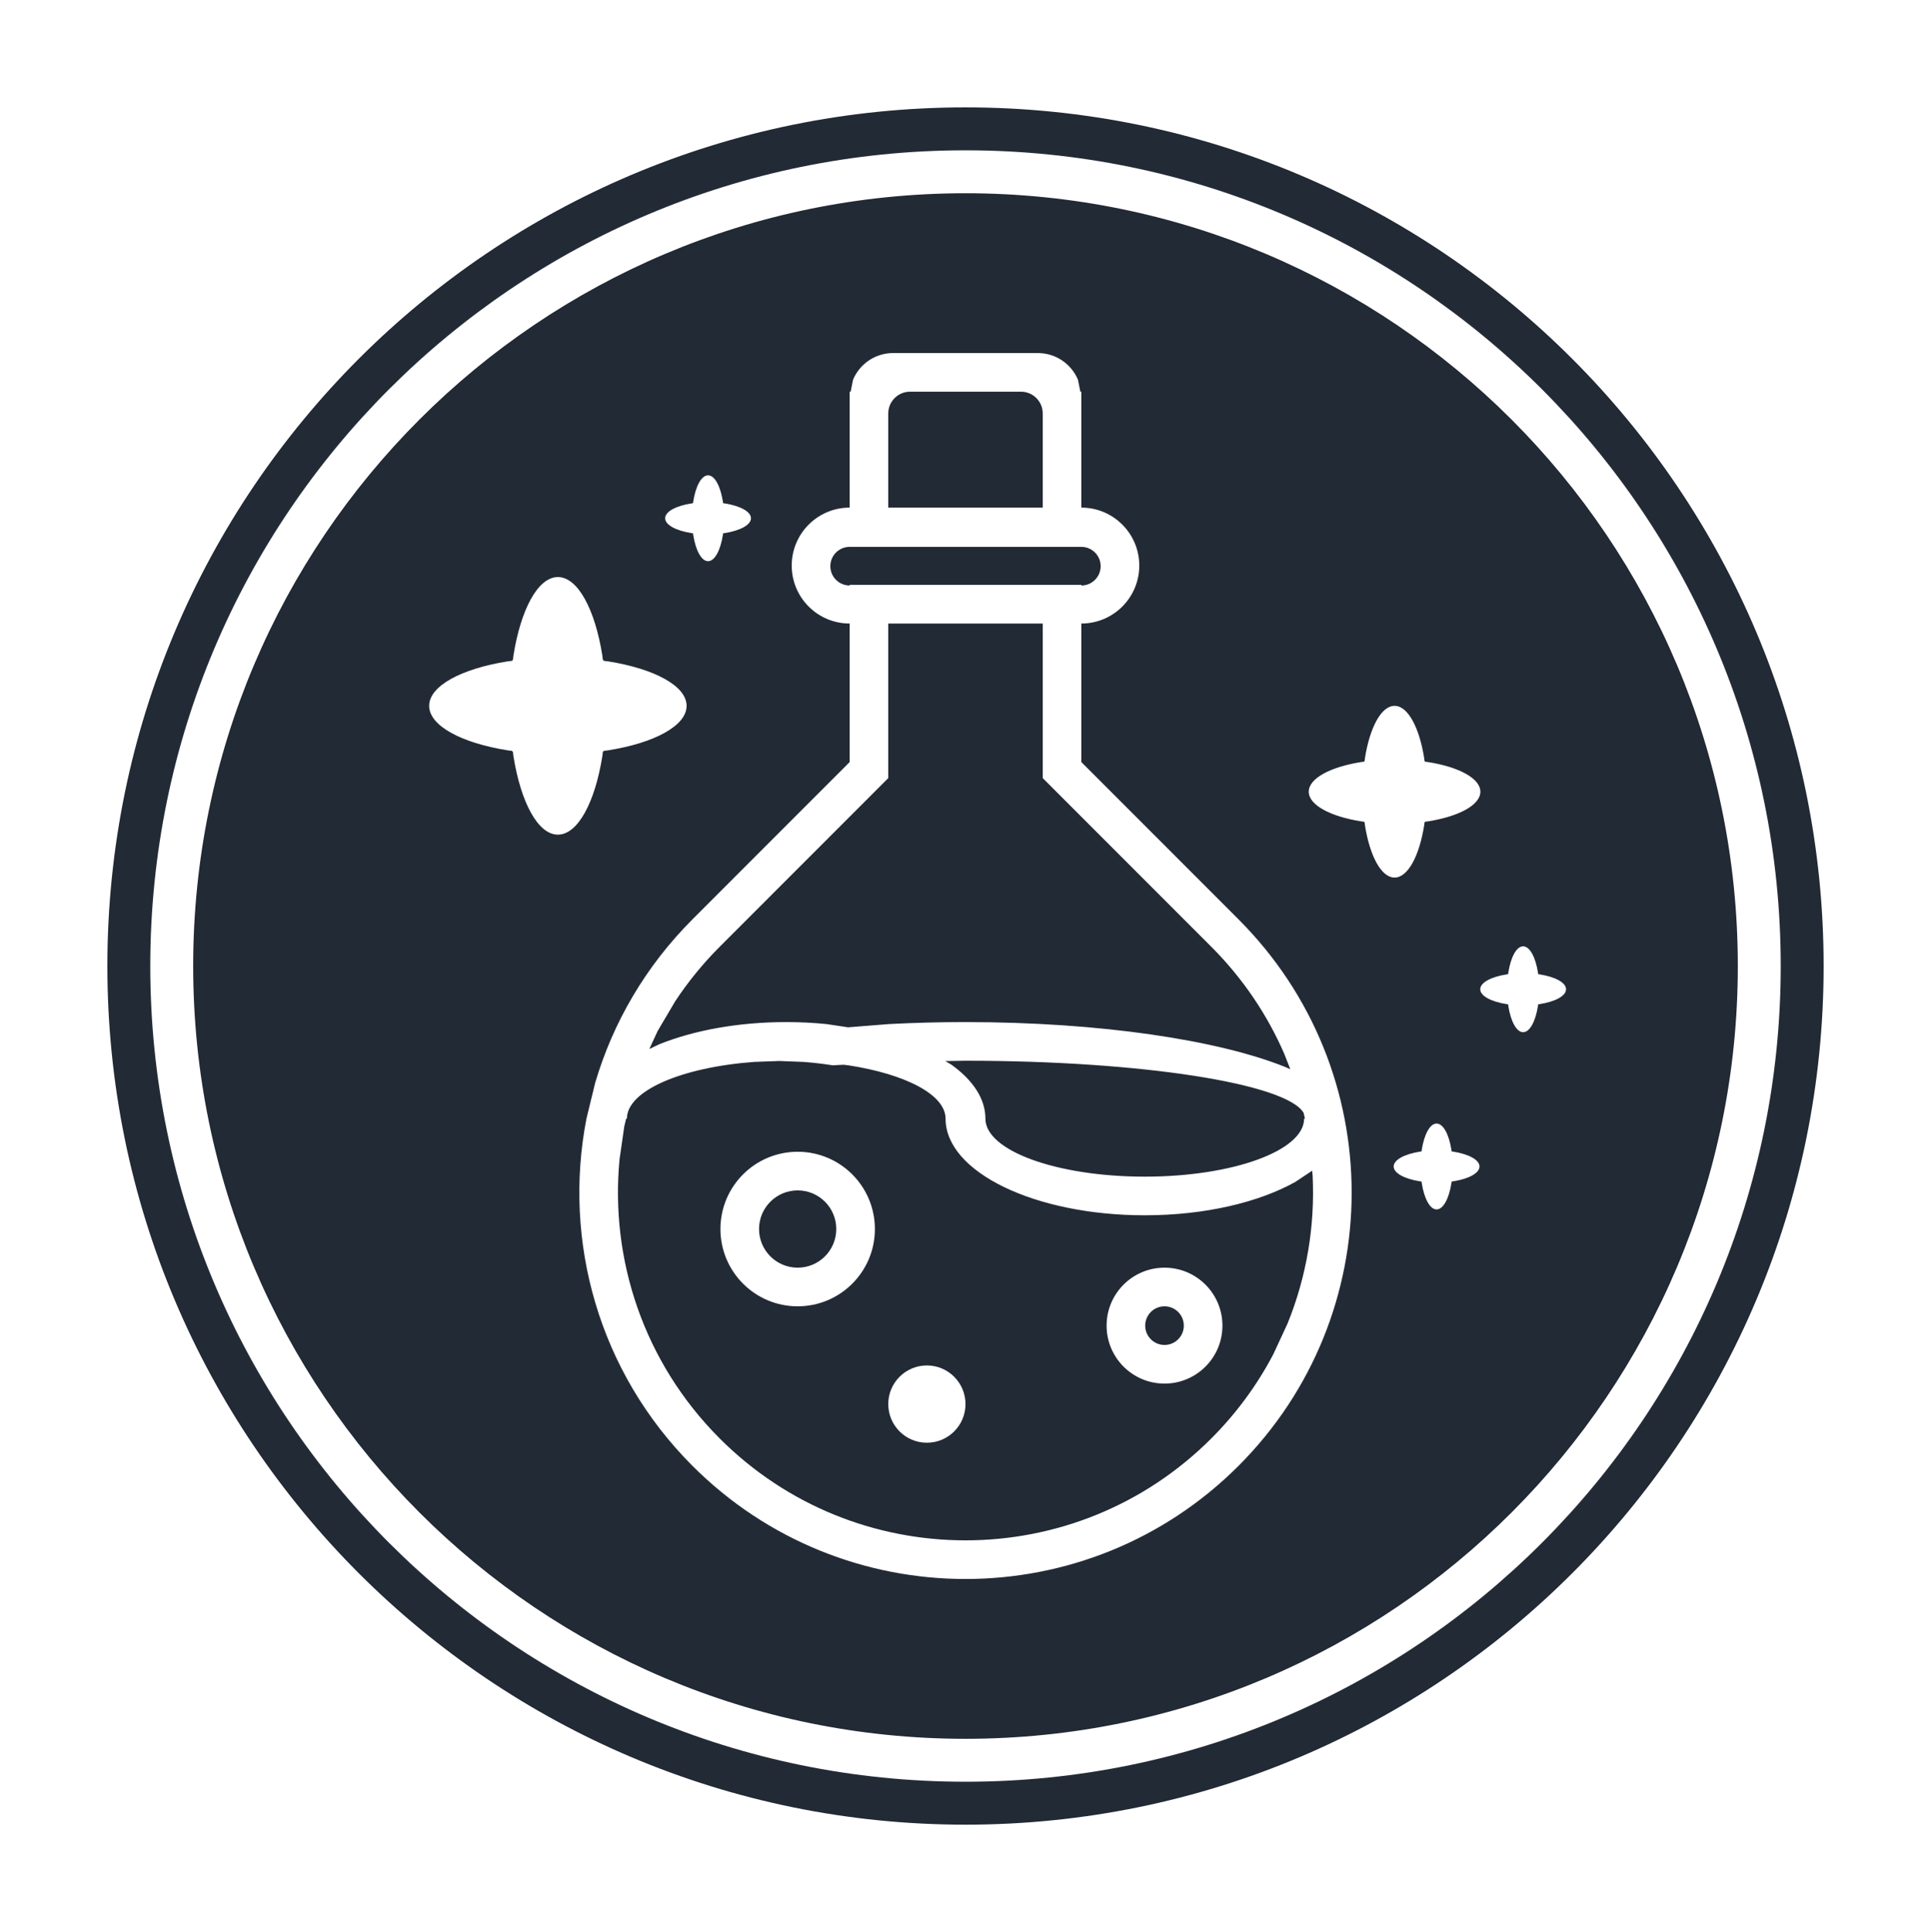 <svg width="2338" height="2339" xmlns="http://www.w3.org/2000/svg" xmlns:xlink="http://www.w3.org/1999/xlink" xml:space="preserve" overflow="hidden"><g transform="translate(-1031 -68)"><path d="M2153.25 1721.06C2127.42 1721.06 2106.49 1742 2106.49 1767.83 2106.49 1793.67 2127.42 1814.61 2153.25 1814.61 2179.07 1814.61 2200 1793.67 2200 1767.83 2200 1742 2179.07 1721.06 2153.25 1721.06ZM2440.96 1649.46C2453.87 1649.46 2464.34 1659.93 2464.34 1672.85 2464.34 1685.77 2453.87 1696.24 2440.96 1696.24 2428.05 1696.24 2417.58 1685.77 2417.58 1672.85 2417.58 1659.93 2428.05 1649.46 2440.96 1649.46ZM2440.96 1602.68C2402.23 1602.68 2370.83 1634.1 2370.83 1672.85 2370.83 1711.6 2402.23 1743.02 2440.96 1743.02 2479.69 1743.02 2511.09 1711.6 2511.09 1672.85 2511.09 1634.1 2479.69 1602.68 2440.96 1602.68ZM1996.79 1509.13C2022.61 1509.13 2043.54 1530.07 2043.54 1555.91 2043.54 1581.74 2022.61 1602.68 1996.79 1602.68 1970.97 1602.68 1950.03 1581.74 1950.03 1555.91 1950.03 1530.07 1970.97 1509.13 1996.79 1509.13ZM1996.79 1462.35C1945.14 1462.35 1903.28 1504.24 1903.28 1555.91 1903.28 1607.57 1945.14 1649.46 1996.79 1649.46 2048.43 1649.46 2090.3 1607.57 2090.3 1555.91 2090.3 1504.24 2048.43 1462.35 1996.79 1462.35ZM2770.38 1428.21C2762.31 1428.21 2755.39 1441.3 2752.43 1459.95L2752.24 1461.62 2752.01 1461.81 2751.83 1462.03 2750.16 1462.22C2731.51 1465.18 2718.43 1472.11 2718.43 1480.18 2718.43 1488.25 2731.51 1495.18 2750.16 1498.14L2751.83 1498.33 2752.01 1498.56 2752.24 1498.74 2752.43 1500.41C2755.39 1519.07 2762.31 1532.16 2770.38 1532.16 2778.45 1532.16 2785.37 1519.07 2788.33 1500.41L2788.53 1498.74 2788.75 1498.56 2788.93 1498.33 2790.6 1498.14C2809.25 1495.18 2822.33 1488.25 2822.33 1480.18 2822.33 1472.11 2809.25 1465.18 2790.6 1462.22L2788.93 1462.03 2788.75 1461.81 2788.53 1461.62 2788.33 1459.95C2785.37 1441.3 2778.45 1428.21 2770.38 1428.21ZM1974.46 1352.46 2003.92 1353.58C2016.09 1354.51 2027.83 1355.89 2039.02 1357.67L2039.28 1357.72 2039.85 1357.67 2052.24 1357.01 2058.05 1357.67C2127.3 1368.32 2175.88 1393.25 2175.88 1422.32L2175.88 1422.32C2175.88 1486.9 2283.85 1539.26 2417.04 1539.26 2489.88 1539.26 2555.17 1523.6 2599.39 1498.85L2619.78 1485.29 2620.31 1491.61C2623.2 1552.16 2613.09 1613.21 2589.98 1670.22L2576.96 1698.29 2572.65 1707.58C2553.39 1744.25 2528.36 1778.67 2497.55 1809.49 2333.22 1973.9 2066.78 1973.9 1902.45 1809.49 1810.02 1717.01 1769.58 1592.21 1781.13 1471.45L1781.13 1471.45 1781.91 1466.04 1786.91 1431.39 1789.12 1422.32 1790.03 1422.32C1790.03 1388.41 1856.16 1360.12 1944.08 1353.58ZM2200 1352.15C2413.03 1352.15 2588.25 1379.76 2609.32 1415.14L2609.39 1415.36 2610.99 1422.32 2609.97 1422.32C2609.97 1461.07 2523.59 1492.48 2417.04 1492.48 2310.49 1492.48 2224.12 1461.07 2224.12 1422.32L2224.12 1422.32C2224.12 1398.1 2208.93 1375.6 2182.93 1356.93L2175.51 1352.57ZM2875.18 1213.66C2867.11 1213.66 2860.19 1226.75 2857.23 1245.4L2857.04 1247.07 2856.81 1247.26 2856.63 1247.48 2854.96 1247.67C2836.31 1250.63 2823.23 1257.56 2823.23 1265.63 2823.23 1273.71 2836.31 1280.63 2854.96 1283.59L2856.63 1283.79 2856.81 1284.01 2857.04 1284.19 2857.23 1285.86C2860.19 1304.52 2867.11 1317.61 2875.18 1317.61 2883.25 1317.61 2890.17 1304.52 2893.13 1285.86L2893.33 1284.19 2893.55 1284.01 2893.73 1283.79 2895.4 1283.59C2914.05 1280.63 2927.13 1273.71 2927.13 1265.63 2927.13 1257.56 2914.05 1250.63 2895.4 1247.67L2893.73 1247.48 2893.55 1247.26 2893.33 1247.07 2893.13 1245.4C2890.17 1226.75 2883.25 1213.66 2875.18 1213.66ZM2719.5 922.522C2703.36 922.522 2689.51 948.701 2683.6 986.01L2683.21 989.353 2682.77 989.721 2682.4 990.165 2679.06 990.555C2641.77 996.472 2615.6 1010.33 2615.6 1026.47 2615.6 1042.62 2641.77 1056.47 2679.06 1062.39L2682.4 1062.78 2682.77 1063.22 2683.21 1063.59 2683.6 1066.93C2689.51 1104.24 2703.36 1130.42 2719.5 1130.42 2735.64 1130.42 2749.49 1104.24 2755.4 1066.93L2755.79 1063.59 2756.23 1063.22 2756.6 1062.78 2759.94 1062.39C2797.23 1056.47 2823.4 1042.62 2823.4 1026.47 2823.4 1010.33 2797.23 996.472 2759.94 990.555L2756.6 990.165 2756.23 989.721 2755.79 989.353 2755.4 986.01C2749.49 948.701 2735.64 922.522 2719.5 922.522ZM2106.49 822.867 2293.51 822.867 2293.51 943.823 2293.51 943.823 2293.51 1009.98 2497.55 1214.11C2536.06 1252.64 2565.55 1296.79 2586.01 1343.92L2593.27 1362.46 2587.5 1359.88C2506.3 1327.12 2363.1 1305.37 2200 1305.37 2168.37 1305.37 2137.48 1306.19 2107.66 1307.75L2057.8 1311.7 2031.56 1307.75C2015.86 1306.19 1999.61 1305.37 1982.96 1305.37 1924.69 1305.37 1871.25 1315.39 1829.56 1332.08L1817.18 1337.94 1819.83 1332.22 1827.35 1316.02 1829.17 1312.94 1848.53 1280.15C1863.94 1256.81 1881.91 1234.66 1902.45 1214.11L1939.55 1177 2106.49 1009.98 2106.49 822.867ZM1706.47 766.597C1682.27 766.597 1661.5 805.866 1652.62 861.829L1652.04 866.844 1651.37 867.395 1650.82 868.062 1645.81 868.646C1589.87 877.522 1550.62 898.302 1550.62 922.522 1550.62 946.742 1589.87 967.523 1645.81 976.399L1650.82 976.983 1651.37 977.65 1652.04 978.201 1652.62 983.215C1661.5 1039.18 1682.27 1078.45 1706.47 1078.45 1730.68 1078.45 1751.45 1039.18 1760.33 983.215L1760.91 978.201 1761.58 977.65 1762.13 976.983 1767.14 976.399C1823.08 967.523 1862.32 946.742 1862.32 922.522 1862.32 898.302 1823.08 877.522 1767.14 868.646L1762.13 868.062 1761.58 867.395 1760.91 866.844 1760.33 861.829C1751.45 805.866 1730.68 766.597 1706.47 766.597ZM2059.74 730.047 2340.27 730.047C2353.18 730.047 2363.64 740.518 2363.64 753.435 2363.64 766.352 2353.18 776.824 2340.27 776.824L2340.27 776.089 2059.74 776.089 2059.74 776.824C2046.82 776.824 2036.36 766.352 2036.36 753.435 2036.36 746.977 2038.97 741.129 2043.2 736.897 2047.43 732.664 2053.28 730.047 2059.74 730.047ZM1888.3 643.433C1880.23 643.433 1873.31 656.523 1870.35 675.177L1870.16 676.849 1869.93 677.032 1869.75 677.255 1868.08 677.449C1849.43 680.408 1836.35 687.335 1836.35 695.408 1836.35 703.482 1849.43 710.408 1868.08 713.367L1869.75 713.562 1869.93 713.784 1870.16 713.968 1870.35 715.639C1873.31 734.294 1880.23 747.383 1888.3 747.383 1896.37 747.383 1903.29 734.294 1906.25 715.639L1906.45 713.968 1906.67 713.784 1906.85 713.562 1908.52 713.367C1927.17 710.408 1940.25 703.482 1940.25 695.408 1940.25 687.335 1927.17 680.408 1908.52 677.449L1906.85 677.255 1906.67 677.032 1906.45 676.849 1906.25 675.177C1903.29 656.523 1896.37 643.433 1888.3 643.433ZM2132.82 542.202 2267.18 542.202C2281.72 542.202 2293.51 553.996 2293.51 568.545L2293.51 594.54 2293.51 609.412 2293.51 682.534 2106.49 682.534 2106.49 609.412 2106.49 594.54 2106.49 568.545C2106.49 561.271 2109.44 554.685 2114.2 549.918 2118.97 545.15 2125.55 542.202 2132.82 542.202ZM2287.6 495.423 2112.4 495.424C2096.04 495.424 2081.42 502.888 2071.76 514.598 2068.54 518.501 2065.87 522.875 2063.87 527.604L2060.93 542.202 2059.74 542.202 2059.74 548.112 2059.74 629.845 2059.74 682.534C2021 682.534 1989.6 713.948 1989.6 752.7 1989.6 791.452 2021 822.867 2059.74 822.867L2059.74 990.601 1869.39 1181.04C1812.33 1238.12 1773.1 1306.29 1751.71 1378.62L1746.86 1398.49 1746.7 1398.75 1746.16 1401.37 1741.01 1422.46C1712.48 1569.89 1755.27 1728.4 1869.39 1842.57 2051.98 2025.25 2348.02 2025.25 2530.61 1842.57 2713.2 1659.89 2713.2 1363.71 2530.61 1181.04L2340.27 990.601 2340.27 822.867C2379 822.867 2410.4 791.452 2410.4 752.7 2410.4 713.949 2379 682.534 2340.27 682.534L2340.27 629.845 2340.27 548.112 2340.27 542.202 2339.07 542.202 2336.13 527.604C2328.13 508.693 2309.42 495.424 2287.6 495.423ZM2200 301.95C2716.44 301.95 3135.1 720.81 3135.1 1237.5 3135.1 1754.19 2716.44 2173.05 2200 2173.05 1683.56 2173.05 1264.9 1754.19 1264.9 1237.5 1264.9 720.81 1683.56 301.95 2200 301.95ZM2200 249.975C1654.87 249.975 1212.95 692.105 1212.95 1237.5 1212.95 1782.9 1654.87 2225.02 2200 2225.02 2745.13 2225.02 3187.05 1782.9 3187.05 1237.5 3187.05 692.105 2745.13 249.975 2200 249.975ZM2200 198C2773.82 198 3239 663.4 3239 1237.5 3239 1811.6 2773.82 2277 2200 2277 1626.18 2277 1161 1811.6 1161 1237.5 1161 663.4 1626.18 198 2200 198Z" fill="#222A35" fill-rule="evenodd"/></g></svg>